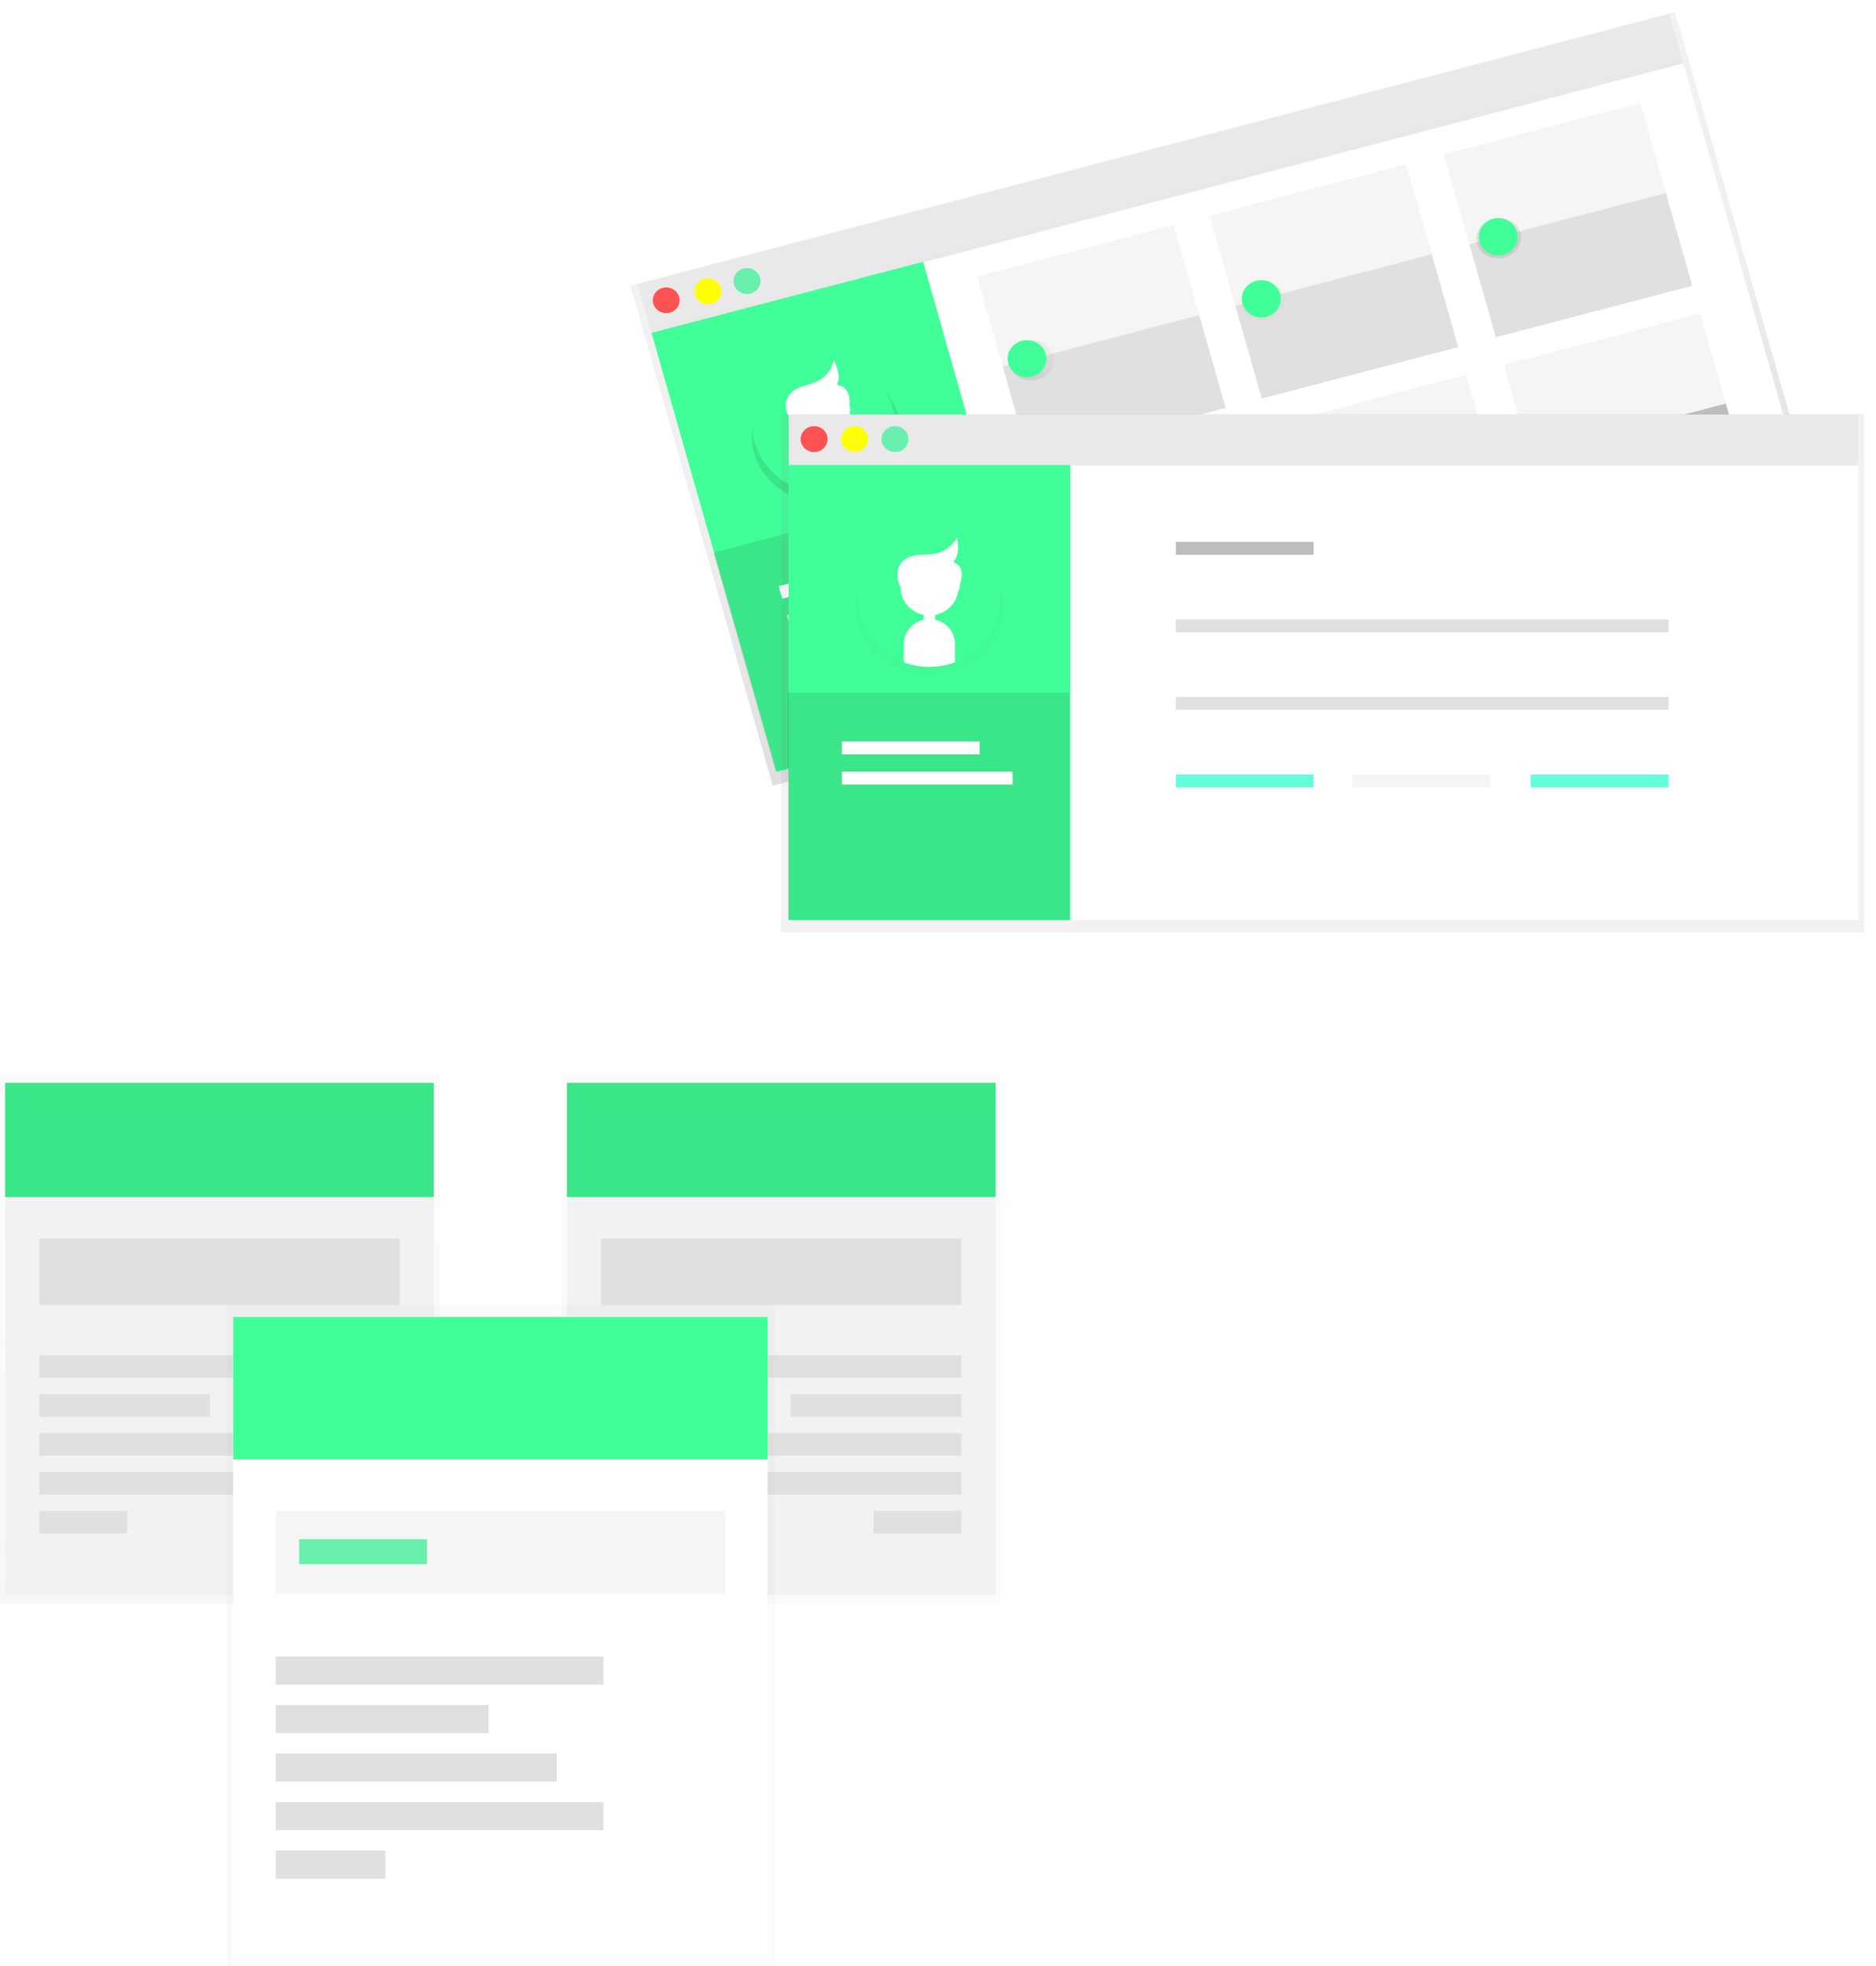 <svg  viewBox="0 0 628 658" fill="none" xmlns="http://www.w3.org/2000/svg">
<g clip-path="url(#clip0)" filter="url(#filter0_d)">
<path d="M558.787 0.716L213.46 91.096L259.987 254.476L605.314 164.096L558.787 0.716Z" fill="#F5F5F5"/>
<path d="M560.682 -7.25634e-05L211.003 91.519L258.669 258.898L608.348 167.379L560.682 -7.25634e-05Z" fill="url(#paint0_linear)"/>
<path d="M563.481 17.201L218.154 107.581L259.955 254.367L605.282 163.988L563.481 17.201Z" fill="white"/>
<path d="M224.198 100.64C226.59 100.019 228.004 97.657 227.356 95.364C226.708 93.071 224.244 91.715 221.852 92.336C219.46 92.957 218.047 95.32 218.694 97.613C219.342 99.906 221.806 101.261 224.198 100.64Z" fill="#FF5252"/>
<path d="M238.188 97.64C240.591 97.011 242.008 94.633 241.352 92.329C240.695 90.025 238.215 88.667 235.811 89.296C233.408 89.925 231.991 92.303 232.647 94.607C233.304 96.912 235.784 98.269 238.188 97.64Z" fill="#FFFF00"/>
<path d="M251.248 94.221C253.652 93.592 255.068 91.214 254.412 88.91C253.756 86.605 251.276 85.247 248.872 85.876C246.468 86.506 245.052 88.883 245.708 91.188C246.364 93.492 248.845 94.85 251.248 94.221Z" fill="#69F0AE"/>
<path d="M309.022 83.588L218.096 107.385L259.953 254.366L350.879 230.569L309.022 83.588Z" fill="#41FF98"/>
<path d="M300.835 135.056C297.372 122.893 283.735 115.867 270.383 119.353C257.031 122.839 249.024 135.554 252.468 147.721C255.187 157.268 264.168 163.648 274.366 164.263L272.751 158.587C271.581 154.487 274.314 150.166 278.835 148.986C283.337 147.806 287.979 150.198 289.131 154.303L290.745 159.978C299.197 154.473 303.554 144.581 300.835 135.056Z" fill="url(#paint1_linear)"/>
<path d="M278.004 145.523L277.679 145.608C276.966 145.795 276.545 146.5 276.74 147.184L278.695 154.048C278.89 154.732 279.625 155.135 280.339 154.948L280.664 154.863C281.377 154.677 281.797 153.971 281.602 153.287L279.648 146.423C279.453 145.739 278.717 145.337 278.004 145.523Z" fill="url(#paint2_linear)"/>
<path d="M278.211 146.817C283.345 145.474 286.428 140.594 285.096 135.919C283.765 131.243 278.524 128.542 273.39 129.886C268.256 131.23 265.173 136.109 266.505 140.785C267.836 145.46 273.077 148.161 278.211 146.817Z" fill="url(#paint3_linear)"/>
<path d="M278.816 148.982C274.314 150.162 271.586 154.482 272.732 158.583L274.347 164.258C280.15 164.598 285.907 163.091 290.727 159.974L289.112 154.298C287.961 150.198 283.318 147.806 278.816 148.982Z" fill="url(#paint4_linear)"/>
<path d="M266.298 140.336C265.185 139.23 264.42 137.844 264.093 136.339C263.939 135.581 263.945 134.801 264.11 134.046C264.275 133.29 264.595 132.573 265.053 131.938C266.106 130.534 267.861 129.695 269.574 129.089C271.286 128.483 273.13 128.102 274.787 127.335C277.515 126.07 279.616 123.829 280.637 121.094C281.163 122.286 281.507 123.545 281.657 124.831C281.725 125.486 281.65 126.148 281.436 126.774C281.223 127.399 280.876 127.975 280.417 128.465C281.657 127.501 281.905 128.914 281.821 129.852C282.757 130.439 284.474 130.121 284.844 131.094C285.263 132.052 285.424 133.095 285.312 134.127C285.148 135.155 286.065 136.658 284.994 137.012" fill="url(#paint5_linear)"/>
<path d="M298.682 132.131C297.533 128.099 295.25 124.447 292.085 121.573C288.919 118.699 284.991 116.713 280.728 115.832C276.466 114.951 272.034 115.209 267.914 116.577C263.794 117.945 260.145 120.372 257.364 123.591C254.584 126.811 252.779 130.7 252.146 134.836C251.513 138.971 252.076 143.194 253.774 147.044C255.472 150.894 258.24 154.223 261.776 156.668C265.313 159.113 269.481 160.581 273.827 160.911L272.213 155.236C271.656 153.259 271.938 151.15 272.997 149.372C274.056 147.593 275.807 146.288 277.866 145.743V145.743C279.929 145.209 282.128 145.479 283.983 146.495C285.839 147.51 287.2 149.188 287.769 151.162L289.383 156.838C293.398 154.138 296.445 150.316 298.109 145.894C299.773 141.472 299.973 136.666 298.682 132.131V132.131Z" fill="#41FF98"/>
<path d="M276.991 142.305L276.81 142.352C276.097 142.539 275.677 143.244 275.871 143.928L277.826 150.792C278.021 151.476 278.757 151.879 279.47 151.692L279.651 151.645C280.364 151.458 280.784 150.753 280.589 150.069L278.634 143.205C278.44 142.521 277.704 142.118 276.991 142.305Z" fill="white" stroke="white" stroke-miterlimit="10"/>
<path d="M277.271 143.58C282.148 142.304 285.022 137.479 283.69 132.803C282.359 128.128 277.326 125.372 272.449 126.649C267.572 127.925 264.698 132.75 266.029 137.426C267.36 142.101 272.393 144.857 277.271 143.58Z" fill="white" stroke="white" stroke-miterlimit="10"/>
<path d="M277.871 145.743C275.812 146.288 274.061 147.593 273.002 149.372C271.943 151.15 271.661 153.259 272.218 155.236L273.827 160.911C279.348 161.322 284.847 159.882 289.383 156.838L287.769 151.162C287.2 149.189 285.84 147.512 283.985 146.496C282.131 145.481 279.933 145.21 277.871 145.743Z" fill="white" stroke="white" stroke-miterlimit="10"/>
<path d="M265.82 136.954C264.74 135.826 263.996 134.441 263.667 132.943C263.347 131.433 263.654 129.864 264.524 128.569C265.511 127.182 267.149 126.352 268.797 125.782C270.444 125.213 272.176 124.845 273.743 124.096C275.038 123.47 276.191 122.604 277.134 121.549C278.077 120.493 278.792 119.268 279.237 117.945C279.756 119.139 280.101 120.397 280.262 121.682C280.336 122.323 280.274 122.971 280.078 123.588C279.883 124.205 279.558 124.778 279.125 125.271C280.295 124.324 280.529 125.755 280.496 126.671C281.381 127.267 283.033 126.971 283.398 127.945C283.815 128.902 283.986 129.94 283.899 130.973C283.754 131.996 284.652 133.504 283.632 133.845" fill="white"/>
<path d="M265.82 136.954C264.74 135.826 263.996 134.441 263.667 132.943C263.347 131.433 263.654 129.864 264.524 128.569C265.511 127.182 267.149 126.352 268.797 125.782C270.444 125.213 272.176 124.845 273.743 124.096C275.038 123.47 276.191 122.604 277.134 121.549C278.077 120.493 278.792 119.268 279.237 117.945C279.756 119.139 280.101 120.397 280.262 121.682C280.336 122.323 280.274 122.971 280.078 123.588C279.883 124.205 279.558 124.778 279.125 125.271C280.295 124.324 280.529 125.755 280.496 126.671C281.381 127.267 283.033 126.971 283.398 127.945C283.815 128.902 283.986 129.94 283.899 130.973C283.754 131.996 284.652 133.504 283.632 133.845" stroke="white" stroke-miterlimit="10"/>
<path d="M279.556 124.979C279.556 124.979 285.864 123.88 283.973 133.795Z" fill="white"/>
<path opacity="0.1" d="M329.712 157.139L238.786 180.936L259.648 254.193L350.574 230.396L329.712 157.139Z" fill="black"/>
<path d="M305.183 180.504L260.686 192.15L261.875 196.322L306.371 184.676L305.183 180.504Z" fill="white"/>
<path d="M318.596 187.455L263.459 201.886L264.647 206.058L319.785 191.628L318.596 187.455Z" fill="white"/>
<path d="M392.857 71.324L327.083 88.539L335.93 119.605L401.704 102.391L392.857 71.324Z" fill="#F5F5F5"/>
<path d="M401.442 101.459L335.667 118.673L344.515 149.74L410.289 132.526L401.442 101.459Z" fill="#E0E0E0"/>
<path d="M549.079 30.44L483.304 47.654L492.152 78.721L557.926 61.507L549.079 30.44Z" fill="#F5F5F5"/>
<path d="M557.658 60.575L491.884 77.789L500.731 108.856L566.505 91.642L557.658 60.575Z" fill="#E0E0E0"/>
<path d="M470.726 50.943L404.952 68.157L413.799 99.224L479.573 82.01L470.726 50.943Z" fill="#F5F5F5"/>
<path d="M479.307 81.083L413.533 98.298L422.38 129.365L488.154 112.15L479.307 81.083Z" fill="#E0E0E0"/>
<path d="M410.909 141.779L345.455 158.774L354.189 189.69L419.643 172.695L410.909 141.779Z" fill="#E0E0E0"/>
<path d="M421.508 171.937L355.734 189.152L364.581 220.218L430.355 203.004L421.508 171.937Z" fill="#BDBDBD"/>
<path d="M569.144 100.914L503.37 118.128L512.217 149.195L577.991 131.981L569.144 100.914Z" fill="#F5F5F5"/>
<path d="M577.73 131.053L511.956 148.268L520.803 179.334L586.577 162.12L577.73 131.053Z" fill="#BDBDBD"/>
<path d="M490.793 121.421L425.019 138.636L433.866 169.703L499.64 152.488L490.793 121.421Z" fill="#F5F5F5"/>
<path d="M499.377 151.556L433.603 168.771L442.45 199.837L508.224 182.623L499.377 151.556Z" fill="#BDBDBD"/>
<path d="M347.318 123.1C351.325 122.051 353.746 118.294 352.725 114.709C351.703 111.123 347.628 109.067 343.621 110.115C339.614 111.164 337.193 114.921 338.214 118.506C339.235 122.092 343.311 124.148 347.318 123.1Z" fill="url(#paint6_linear)"/>
<path d="M345.477 122.049C348.933 121.151 350.976 117.737 350.04 114.424C349.104 111.11 345.543 109.152 342.087 110.049C338.631 110.947 336.587 114.36 337.524 117.674C338.46 120.987 342.02 122.946 345.477 122.049Z" fill="#41FF98"/>
<path d="M424.22 102.972C428.227 101.923 430.647 98.167 429.626 94.581C428.605 90.996 424.529 88.939 420.522 89.988C416.516 91.037 414.095 94.793 415.116 98.379C416.137 101.964 420.213 104.021 424.22 102.972Z" fill="url(#paint7_linear)"/>
<path d="M423.956 102.047C427.43 101.138 429.477 97.702 428.528 94.372C427.58 91.042 423.996 89.08 420.523 89.989C417.049 90.898 415.002 94.334 415.951 97.664C416.899 100.994 420.483 102.956 423.956 102.047Z" fill="#41FF98"/>
<path d="M503.54 82.211C507.546 81.162 509.967 77.406 508.946 73.82C507.925 70.235 503.849 68.178 499.842 69.227C495.835 70.275 493.415 74.032 494.436 77.618C495.457 81.203 499.533 83.26 503.54 82.211Z" fill="url(#paint8_linear)"/>
<path d="M503.276 81.286C506.749 80.377 508.796 76.941 507.848 73.611C506.9 70.281 503.315 68.319 499.842 69.228C496.369 70.137 494.322 73.573 495.27 76.903C496.218 80.233 499.803 82.195 503.276 81.286Z" fill="#41FF98"/>
<path d="M367.521 194.039C371.528 192.99 373.948 189.233 372.927 185.648C371.906 182.062 367.83 180.006 363.824 181.054C359.817 182.103 357.396 185.86 358.417 189.445C359.438 193.031 363.514 195.087 367.521 194.039Z" fill="url(#paint9_linear)"/>
<path d="M367.258 193.115C370.731 192.206 372.778 188.769 371.83 185.44C370.882 182.11 367.297 180.148 363.824 181.057C360.351 181.966 358.304 185.402 359.252 188.732C360.2 192.061 363.785 194.024 367.258 193.115Z" fill="#2196F3"/>
<path d="M444.423 173.911C448.43 172.862 450.85 169.106 449.829 165.52C448.808 161.935 444.732 159.878 440.725 160.927C436.718 161.976 434.298 165.732 435.319 169.318C436.34 172.903 440.416 174.96 444.423 173.911Z" fill="url(#paint10_linear)"/>
<path d="M444.155 172.987C447.628 172.078 449.675 168.642 448.727 165.312C447.779 161.982 444.194 160.02 440.721 160.929C437.248 161.838 435.201 165.274 436.149 168.604C437.097 171.934 440.682 173.896 444.155 172.987Z" fill="#2196F3"/>
<path d="M523.738 153.151C527.745 152.103 530.165 148.346 529.144 144.76C528.123 141.175 524.047 139.118 520.04 140.167C516.034 141.216 513.613 144.973 514.634 148.558C515.655 152.143 519.731 154.2 523.738 153.151Z" fill="url(#paint11_linear)"/>
<path d="M523.474 152.226C526.948 151.317 528.994 147.881 528.046 144.551C527.098 141.221 523.514 139.259 520.04 140.168C516.567 141.077 514.52 144.513 515.468 147.843C516.417 151.173 520.001 153.135 523.474 152.226Z" fill="#2196F3"/>
<path d="M621.978 134.706H264.014V304.065H621.978V134.706Z" fill="#F5F5F5"/>
<path d="M624 134.495H261.524V308H624V134.495Z" fill="url(#paint12_linear)"/>
<path d="M621.978 151.799H264.014V303.958H621.978V151.799Z" fill="white"/>
<path d="M272.536 147.268C275.027 147.268 277.047 145.332 277.047 142.943C277.047 140.555 275.027 138.618 272.536 138.618C270.044 138.618 268.024 140.555 268.024 142.943C268.024 145.332 270.044 147.268 272.536 147.268Z" fill="#FF5252"/>
<path d="M286.07 147.268C288.562 147.268 290.581 145.332 290.581 142.943C290.581 140.555 288.562 138.618 286.07 138.618C283.578 138.618 281.559 140.555 281.559 142.943C281.559 145.332 283.578 147.268 286.07 147.268Z" fill="#FFFF00"/>
<path d="M299.609 147.268C302.101 147.268 304.12 145.332 304.12 142.943C304.12 140.555 302.101 138.618 299.609 138.618C297.117 138.618 295.098 140.555 295.098 142.943C295.098 145.332 297.117 147.268 299.609 147.268Z" fill="#69F0AE"/>
<path d="M358.267 151.597H264.014V303.958H358.267V151.597Z" fill="#41FF98"/>
<path d="M336.224 199.181C336.224 186.574 324.993 176.349 311.159 176.349C297.325 176.349 286.089 186.569 286.089 199.181C286.089 209.078 293.001 217.499 302.67 220.667V214.785C302.67 210.532 306.488 207.055 311.159 207.055C315.839 207.055 319.648 210.532 319.648 214.785V220.667C329.312 217.499 336.224 209.074 336.224 199.181Z" fill="url(#paint13_linear)"/>
<path d="M311.323 203.515H310.986C310.247 203.515 309.647 204.089 309.647 204.798V211.913C309.647 212.622 310.247 213.197 310.986 213.197H311.323C312.062 213.197 312.661 212.622 312.661 211.913V204.798C312.661 204.089 312.062 203.515 311.323 203.515Z" fill="url(#paint14_linear)"/>
<path d="M311.173 204.816C316.495 204.816 320.809 200.887 320.809 196.04C320.809 191.194 316.495 187.265 311.173 187.265C305.851 187.265 301.537 191.194 301.537 196.04C301.537 200.887 305.851 204.816 311.173 204.816Z" fill="url(#paint15_linear)"/>
<path d="M311.159 207.055C306.479 207.055 302.67 210.532 302.67 214.785V220.667C308.174 222.457 314.14 222.457 319.644 220.667V214.785C319.644 210.532 315.825 207.055 311.159 207.055Z" fill="url(#paint16_linear)"/>
<path d="M301.439 195.551C300.668 194.202 300.311 192.672 300.409 191.137C300.469 190.367 300.689 189.617 301.055 188.929C301.422 188.242 301.928 187.632 302.543 187.135C303.947 186.045 305.852 185.659 307.691 185.524C309.53 185.39 311.393 185.47 313.204 185.147C316.183 184.616 318.825 182.984 320.561 180.602C320.741 181.885 320.727 183.186 320.519 184.465C320.404 185.114 320.15 185.733 319.772 186.282C319.394 186.831 318.901 187.299 318.324 187.655C319.789 187.041 319.63 188.485 319.311 189.351C320.037 190.15 321.801 190.28 321.89 191.312C322.036 192.342 321.909 193.391 321.52 194.362C321.076 195.314 321.553 196.992 320.42 197.054" fill="url(#paint17_linear)"/>
<path d="M334.951 195.816C334.951 191.636 333.753 187.536 331.489 183.963C329.225 180.391 325.981 177.483 322.111 175.556C318.242 173.63 313.894 172.759 309.544 173.038C305.193 173.317 301.006 174.737 297.438 177.141C293.871 179.545 291.061 182.842 289.314 186.672C287.567 190.502 286.951 194.719 287.532 198.861C288.113 203.004 289.87 206.915 292.61 210.167C295.35 213.418 298.969 215.886 303.072 217.302V211.429C303.078 209.381 303.93 207.418 305.441 205.969C306.951 204.521 308.999 203.705 311.136 203.699C313.276 203.699 315.33 204.512 316.846 205.961C318.361 207.411 319.216 209.377 319.222 211.429V217.311C323.832 215.715 327.817 212.794 330.632 208.947C333.446 205.1 334.955 200.515 334.951 195.816Z" fill="#41FF98"/>
<path d="M311.234 200.15H311.047C310.307 200.15 309.708 200.724 309.708 201.433V208.549C309.708 209.257 310.307 209.832 311.047 209.832H311.234C311.973 209.832 312.572 209.257 312.572 208.549V201.433C312.572 200.724 311.973 200.15 311.234 200.15Z" fill="white" stroke="white" stroke-miterlimit="10"/>
<path d="M311.154 201.451C316.21 201.451 320.308 197.522 320.308 192.676C320.308 187.829 316.21 183.9 311.154 183.9C306.099 183.9 302 187.829 302 192.676C302 197.522 306.099 201.451 311.154 201.451Z" fill="white" stroke="white" stroke-miterlimit="10"/>
<path d="M311.14 203.69C309.002 203.696 306.953 204.513 305.442 205.964C303.931 207.414 303.08 209.379 303.077 211.429V217.311C308.29 219.101 313.99 219.101 319.204 217.311V211.429C319.2 209.379 318.35 207.414 316.838 205.964C315.327 204.513 313.279 203.696 311.14 203.69V203.69Z" fill="white" stroke="white" stroke-miterlimit="10"/>
<path d="M301.907 192.191C301.173 190.83 300.835 189.305 300.929 187.776C301.035 186.239 301.764 184.803 302.96 183.774C304.294 182.684 306.1 182.298 307.846 182.164C309.591 182.029 311.36 182.11 313.082 181.787C314.504 181.511 315.854 180.967 317.054 180.187C318.254 179.407 319.281 178.406 320.074 177.242C320.246 178.525 320.234 179.825 320.037 181.105C319.933 181.745 319.695 182.358 319.336 182.906C318.977 183.455 318.505 183.927 317.949 184.295C319.353 183.68 319.19 185.125 318.885 185.991C319.573 186.789 321.225 186.919 321.333 187.951C321.472 188.981 321.352 190.027 320.982 191.002C320.561 191.953 321.01 193.631 319.938 193.694" fill="white"/>
<path d="M301.907 192.191C301.173 190.83 300.835 189.305 300.929 187.776C301.035 186.239 301.764 184.803 302.96 183.774C304.294 182.684 306.1 182.298 307.846 182.164C309.591 182.029 311.36 182.11 313.082 181.787C314.504 181.511 315.854 180.967 317.054 180.187C318.254 179.407 319.281 178.406 320.074 177.242C320.246 178.525 320.234 179.825 320.037 181.105C319.933 181.745 319.695 182.358 319.336 182.906C318.977 183.455 318.505 183.927 317.949 184.295C319.353 183.68 319.19 185.125 318.885 185.991C319.573 186.789 321.225 186.919 321.333 187.951C321.472 188.981 321.352 190.027 320.982 191.002C320.561 191.953 321.01 193.631 319.938 193.694" stroke="white" stroke-miterlimit="10"/>
<path d="M318.469 184.062C318.469 184.062 324.857 184.595 320.308 193.685Z" fill="white"/>
<path opacity="0.1" d="M358.014 227.778H263.761V303.715H358.014V227.778Z" fill="black"/>
<path d="M327.936 244.117H281.811V248.442H327.936V244.117Z" fill="white"/>
<path d="M439.734 177.309H393.609V181.634H439.734V177.309Z" fill="#BDBDBD"/>
<path d="M558.552 203.264H393.609V207.588H558.552V203.264Z" fill="#E0E0E0"/>
<path d="M558.552 229.218H393.609V233.543H558.552V229.218Z" fill="#E0E0E0"/>
<path d="M439.734 255.172H393.609V259.497H439.734V255.172Z" fill="#64FFDA"/>
<path d="M498.893 255.172H452.768V259.497H498.893V255.172Z" fill="#F5F5F5"/>
<path d="M558.557 255.172H512.432V259.497H558.557V255.172Z" fill="#64FFDA"/>
<path d="M338.967 254.212H281.811V258.537H338.967V254.212Z" fill="white"/>
</g>
<g clip-path="url(#clip1)">
<g opacity="0.5">
<path opacity="0.5" d="M147.214 359H0V536.669H147.214V359Z" fill="url(#paint18_linear)"/>
</g>
<path d="M145.213 362.361H1.716V533.729H145.213V362.361Z" fill="#F2F2F2"/>
<path d="M145.213 362.361H1.716V400.583H145.213V362.361Z" fill="#41FF98"/>
<path opacity="0.1" d="M145.213 362.361H1.716V400.583H145.213V362.361Z" fill="black"/>
<path d="M133.78 414.44H13.15V436.701H133.78V414.44Z" fill="#E0E0E0"/>
<path d="M101.191 453.501H13.15V461.063H101.191V453.501Z" fill="#E0E0E0"/>
<path d="M70.319 466.524H13.15V474.085H70.319V466.524Z" fill="#E0E0E0"/>
<path d="M88.615 479.546H13.15V487.107H88.615V479.546Z" fill="#E0E0E0"/>
<path d="M101.191 492.563H13.15V500.124H101.191V492.563Z" fill="#E0E0E0"/>
<path d="M42.593 505.585H13.15V513.146H42.593V505.585Z" fill="#E0E0E0"/>
<g opacity="0.5">
<path opacity="0.5" d="M335 359H187.786V536.669H335V359Z" fill="url(#paint19_linear)"/>
</g>
<path d="M189.79 533.725H333.287V362.356H189.79L189.79 533.725Z" fill="#F2F2F2"/>
<path d="M189.79 400.579H333.287V362.356H189.79V400.579Z" fill="#41FF98"/>
<path opacity="0.1" d="M189.79 400.579H333.287V362.356H189.79V400.579Z" fill="black"/>
<path d="M201.224 436.706H321.853V414.445H201.224V436.706Z" fill="#E0E0E0"/>
<path d="M233.809 461.067H321.85V453.506H233.809V461.067Z" fill="#E0E0E0"/>
<path d="M264.681 474.085H321.85V466.524H264.681V474.085Z" fill="#E0E0E0"/>
<path d="M246.388 487.102H321.853V479.541H246.388V487.102Z" fill="#E0E0E0"/>
<path d="M233.809 500.124H321.85V492.563H233.809V500.124Z" fill="#E0E0E0"/>
<path d="M292.41 513.146H321.853V505.585H292.41V513.146Z" fill="#E0E0E0"/>
<g opacity="0.5">
<path opacity="0.5" d="M259.439 436.517H75.917V658.005H259.439V436.517Z" fill="url(#paint20_linear)"/>
</g>
<path d="M256.947 440.702H78.056V654.333H256.947V440.702Z" fill="white"/>
<path d="M256.947 440.702H78.056V488.348H256.947V440.702Z" fill="#41FF98"/>
<path d="M242.691 505.629H92.309V533.38H242.691V505.629Z" fill="#F5F5F5"/>
<path d="M202.065 554.327H92.309V563.751H202.065V554.327Z" fill="#E0E0E0"/>
<path d="M163.579 570.56H92.309V579.984H163.579V570.56Z" fill="#E0E0E0"/>
<path d="M186.387 586.788H92.309V596.212H186.387V586.788Z" fill="#E0E0E0"/>
<path d="M202.065 603.021H92.309V612.444H202.065V603.021Z" fill="#E0E0E0"/>
<path d="M129.013 619.254H92.309V628.677H129.013V619.254Z" fill="#E0E0E0"/>
<path d="M142.909 515.057H100.148V523.433H142.909V515.057Z" fill="#69F0AE"/>
</g>
<defs>
<filter id="filter0_d" x="207" y="0" width="421" height="316" filterUnits="userSpaceOnUse" color-interpolation-filters="sRGB">
<feFlood flood-opacity="0" result="BackgroundImageFix"/>
<feColorMatrix in="SourceAlpha" type="matrix" values="0 0 0 0 0 0 0 0 0 0 0 0 0 0 0 0 0 0 127 0"/>
<feOffset dy="4"/>
<feGaussianBlur stdDeviation="2"/>
<feColorMatrix type="matrix" values="0 0 0 0 0 0 0 0 0 0 0 0 0 0 0 0 0 0 0.25 0"/>
<feBlend mode="normal" in2="BackgroundImageFix" result="effect1_dropShadow"/>
<feBlend mode="normal" in="SourceGraphic" in2="effect1_dropShadow" result="shape"/>
</filter>
<linearGradient id="paint0_linear" x1="433.504" y1="213.14" x2="389.449" y2="44.815" gradientUnits="userSpaceOnUse">
<stop stop-color="#808080" stop-opacity="0.25"/>
<stop offset="0.54" stop-color="#808080" stop-opacity="0.12"/>
<stop offset="1" stop-color="#808080" stop-opacity="0.1"/>
</linearGradient>
<linearGradient id="paint1_linear" x1="282.553" y1="162.114" x2="271.302" y2="119.124" gradientUnits="userSpaceOnUse">
<stop stop-opacity="0.12"/>
<stop offset="0.55" stop-opacity="0.09"/>
<stop offset="1" stop-opacity="0.02"/>
</linearGradient>
<linearGradient id="paint2_linear" x1="122.757" y1="2816.01" x2="69.707" y2="2613.31" gradientUnits="userSpaceOnUse">
<stop stop-opacity="0.12"/>
<stop offset="0.55" stop-opacity="0.09"/>
<stop offset="1" stop-opacity="0.02"/>
</linearGradient>
<linearGradient id="paint3_linear" x1="-5745.16" y1="6057.59" x2="-5919.49" y2="5391.5" gradientUnits="userSpaceOnUse">
<stop stop-opacity="0.12"/>
<stop offset="0.55" stop-opacity="0.09"/>
<stop offset="1" stop-opacity="0.02"/>
</linearGradient>
<linearGradient id="paint4_linear" x1="-7071.86" y1="4404.95" x2="-7071.86" y2="3884.09" gradientUnits="userSpaceOnUse">
<stop stop-opacity="0.12"/>
<stop offset="0.55" stop-opacity="0.09"/>
<stop offset="1" stop-opacity="0.02"/>
</linearGradient>
<linearGradient id="paint5_linear" x1="-8400.86" y1="4293.82" x2="-8400.86" y2="3587.62" gradientUnits="userSpaceOnUse">
<stop stop-opacity="0.12"/>
<stop offset="0.55" stop-opacity="0.09"/>
<stop offset="1" stop-opacity="0.02"/>
</linearGradient>
<linearGradient id="paint6_linear" x1="338.214" y1="118.506" x2="352.636" y2="114.399" gradientUnits="userSpaceOnUse">
<stop stop-opacity="0.09"/>
<stop offset="0.55" stop-opacity="0.07"/>
<stop offset="1" stop-opacity="0.02"/>
</linearGradient>
<linearGradient id="paint7_linear" x1="172.948" y1="3096.22" x2="636.472" y2="2964.22" gradientUnits="userSpaceOnUse">
<stop stop-opacity="0.09"/>
<stop offset="0.55" stop-opacity="0.07"/>
<stop offset="1" stop-opacity="0.02"/>
</linearGradient>
<linearGradient id="paint8_linear" x1="2793.04" y1="2388.97" x2="3256.56" y2="2256.97" gradientUnits="userSpaceOnUse">
<stop stop-opacity="0.09"/>
<stop offset="0.55" stop-opacity="0.07"/>
<stop offset="1" stop-opacity="0.02"/>
</linearGradient>
<linearGradient id="paint9_linear" x1="-1722.17" y1="5973.47" x2="-1258.65" y2="5841.47" gradientUnits="userSpaceOnUse">
<stop stop-opacity="0.09"/>
<stop offset="0.55" stop-opacity="0.07"/>
<stop offset="1" stop-opacity="0.02"/>
</linearGradient>
<linearGradient id="paint10_linear" x1="817.995" y1="5287.79" x2="1281.52" y2="5155.79" gradientUnits="userSpaceOnUse">
<stop stop-opacity="0.09"/>
<stop offset="0.55" stop-opacity="0.07"/>
<stop offset="1" stop-opacity="0.02"/>
</linearGradient>
<linearGradient id="paint11_linear" x1="3438.09" y1="4580.53" x2="3901.62" y2="4448.53" gradientUnits="userSpaceOnUse">
<stop stop-opacity="0.09"/>
<stop offset="0.55" stop-opacity="0.07"/>
<stop offset="1" stop-opacity="0.02"/>
</linearGradient>
<linearGradient id="paint12_linear" x1="179770" y1="119247" x2="179770" y2="52147.8" gradientUnits="userSpaceOnUse">
<stop stop-color="#808080" stop-opacity="0.25"/>
<stop offset="0.54" stop-color="#808080" stop-opacity="0.12"/>
<stop offset="1" stop-color="#808080" stop-opacity="0.1"/>
</linearGradient>
<linearGradient id="paint13_linear" x1="18975.1" y1="26704.2" x2="18975.1" y2="22326.6" gradientUnits="userSpaceOnUse">
<stop stop-opacity="0.12"/>
<stop offset="0.55" stop-opacity="0.09"/>
<stop offset="1" stop-opacity="0.02"/>
</linearGradient>
<linearGradient id="paint14_linear" x1="954.671" y1="4804.21" x2="954.671" y2="4595.37" gradientUnits="userSpaceOnUse">
<stop stop-opacity="0.12"/>
<stop offset="0.55" stop-opacity="0.09"/>
<stop offset="1" stop-opacity="0.02"/>
</linearGradient>
<linearGradient id="paint15_linear" x1="4426.66" y1="8199.48" x2="4426.66" y2="7513.06" gradientUnits="userSpaceOnUse">
<stop stop-opacity="0.12"/>
<stop offset="0.55" stop-opacity="0.09"/>
<stop offset="1" stop-opacity="0.02"/>
</linearGradient>
<linearGradient id="paint16_linear" x1="6630.04" y1="9203.64" x2="6630.04" y2="8705.19" gradientUnits="userSpaceOnUse">
<stop stop-opacity="0.12"/>
<stop offset="0.55" stop-opacity="0.09"/>
<stop offset="1" stop-opacity="0.02"/>
</linearGradient>
<linearGradient id="paint17_linear" x1="8336.42" y1="9163.14" x2="8336.42" y2="8559.36" gradientUnits="userSpaceOnUse">
<stop stop-opacity="0.12"/>
<stop offset="0.55" stop-opacity="0.09"/>
<stop offset="1" stop-opacity="0.02"/>
</linearGradient>
<linearGradient id="paint18_linear" x1="73.607" y1="536.669" x2="73.607" y2="359" gradientUnits="userSpaceOnUse">
<stop stop-color="#808080" stop-opacity="0.25"/>
<stop offset="0.54" stop-color="#808080" stop-opacity="0.12"/>
<stop offset="1" stop-color="#808080" stop-opacity="0.1"/>
</linearGradient>
<linearGradient id="paint19_linear" x1="-46194.7" y1="85893.1" x2="-46194.7" y2="20809.5" gradientUnits="userSpaceOnUse">
<stop stop-color="#808080" stop-opacity="0.25"/>
<stop offset="0.54" stop-color="#808080" stop-opacity="0.12"/>
<stop offset="1" stop-color="#808080" stop-opacity="0.1"/>
</linearGradient>
<linearGradient id="paint20_linear" x1="93305" y1="136984" x2="93305" y2="35836.9" gradientUnits="userSpaceOnUse">
<stop stop-color="#808080" stop-opacity="0.25"/>
<stop offset="0.54" stop-color="#808080" stop-opacity="0.12"/>
<stop offset="1" stop-color="#808080" stop-opacity="0.1"/>
</linearGradient>
<clipPath id="clip0">
<rect width="413" height="308" fill="white" transform="translate(211)"/>
</clipPath>
<clipPath id="clip1">
<rect width="335" height="299" fill="white" transform="translate(0 359)"/>
</clipPath>
</defs>
</svg>
